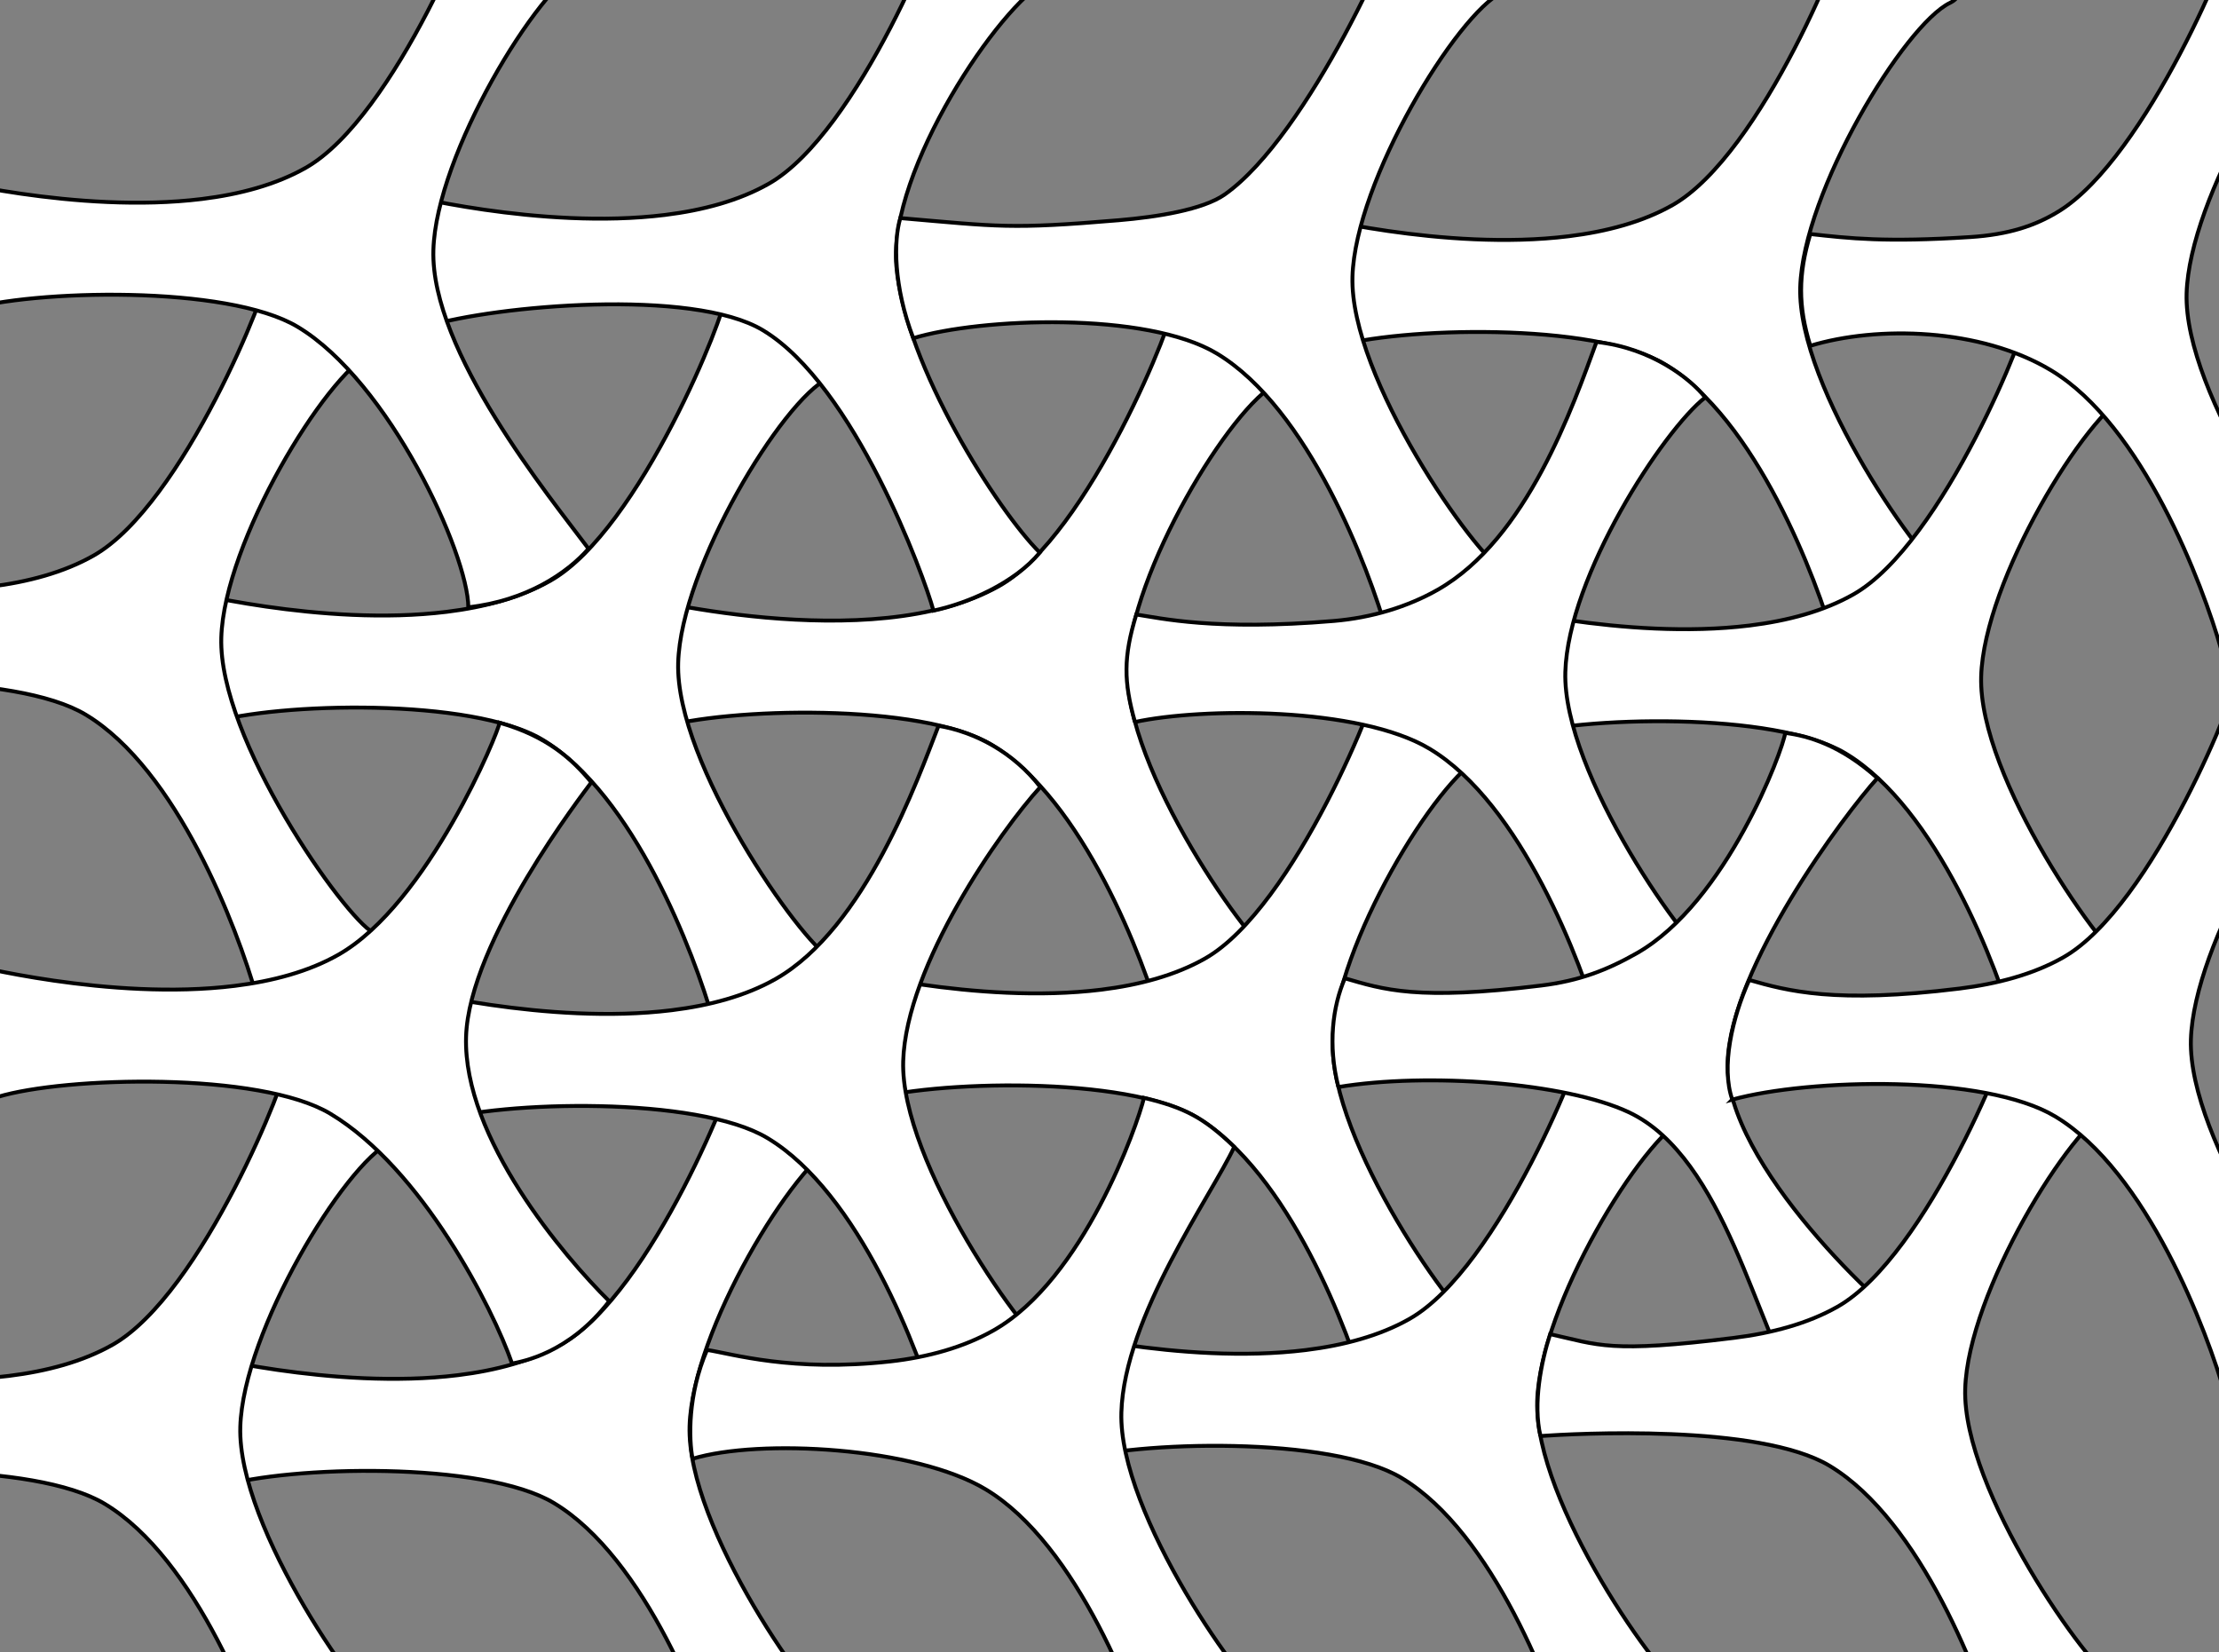 <?xml version="1.0" encoding="UTF-8" standalone="no"?>
<!-- Created with Inkscape (http://www.inkscape.org/) -->

<svg
   xmlns:dc="http://purl.org/dc/elements/1.1/"
   xmlns:cc="http://creativecommons.org/ns#"
   xmlns:rdf="http://www.w3.org/1999/02/22-rdf-syntax-ns#"
   xmlns:svg="http://www.w3.org/2000/svg"
   xmlns="http://www.w3.org/2000/svg"
   xmlns:sodipodi="http://sodipodi.sourceforge.net/DTD/sodipodi-0.dtd"
   xmlns:inkscape="http://www.inkscape.org/namespaces/inkscape"
   width="780.147mm"
   height="580.867mm"
   viewBox="0 0 780.147 580.867"
   version="1.1"
   id="svg965"
   inkscape:version="0.92.3 (2405546, 2018-03-11)"
   sodipodi:docname="Weave2.svg">
  <rect x="0" y="0" width="780.147" height="580.867" fill="#808080" stroke="none"/>
  <defs
     id="defs959" />
  <sodipodi:namedview
     id="base"
     pagecolor="#ffffff"
     bordercolor="#666666"
     borderopacity="1.0"
     inkscape:pageopacity="0.0"
     inkscape:pageshadow="2"
     inkscape:zoom="0.35"
     inkscape:cx="1060.0172"
     inkscape:cy="1109.614"
     inkscape:document-units="mm"
     inkscape:current-layer="layer1"
     showgrid="false"
     inkscape:window-width="2400"
     inkscape:window-height="1271"
     inkscape:window-x="-9"
     inkscape:window-y="427"
     inkscape:window-maximized="1"
     fit-margin-top="0"
     fit-margin-left="0"
     fit-margin-right="0"
     fit-margin-bottom="0" />
  <g
     inkscape:label="Layer 1"
     inkscape:groupmode="layer"
     id="layer1"
     style="display:inline"
     transform="translate(254.183,-31.477)" />
  <g
     inkscape:groupmode="layer"
     id="layer3"
     inkscape:label="Layer 2"
     transform="translate(254.183,-31.477)">
    <path
       style="fill:#ffffff;stroke:#000000;stroke-width:1.365;stroke-linecap:butt;stroke-linejoin:miter;stroke-miterlimit:4;stroke-dasharray:none;stroke-opacity:1"
       d="m -22.499,287.368 c 23.528,-7.158 92.177,-8.956 116.937,5.924 32.223,19.365 53.314,75.059 59.996,98.579 8.78,30.905 51.993,-16.214 41.16,-21.916 -10.156,-5.345 -54.523,-68.154 -53.454,-103.701 1.013,-33.666 36.616,-92.208 52.652,-99.959 16.036,-7.751 -37.418,-32.34 -36.349,-28.331 1.069,4.009 -29.66,81.507 -61.205,99.424 -44.999,25.56 -130.695,3.207 -130.695,3.207 3.802,18.418 -12.607,50.19 10.958,46.772 z"
       id="path1522"
       inkscape:connector-curvature="0"
       sodipodi:nodetypes="cssssssscc" />
    <path
       style="fill:#ffffff;stroke:#000000;stroke-width:1.365;stroke-linecap:butt;stroke-linejoin:miter;stroke-miterlimit:4;stroke-dasharray:none;stroke-opacity:1"
       d="m -180.393,285.584 c 23.528,-7.158 92.177,-8.956 116.937,5.924 32.223,19.365 53.314,75.059 59.996,98.579 8.78,30.905 51.993,-16.214 41.16,-21.916 -10.156,-5.345 -54.523,-68.154 -53.454,-103.701 1.013,-33.666 36.616,-92.208 52.652,-99.959 16.036,-7.751 -37.418,-32.34 -36.349,-28.331 1.069,4.009 -29.66,81.507 -61.205,99.424 -10.48,5.953 -23.168,9.307 -36.467,10.95 -43.801,5.411 -94.228,-7.742 -94.228,-7.742 3.802,18.418 -12.607,50.19 10.958,46.772 z"
       id="path1522-8-0"
       inkscape:connector-curvature="0"
       sodipodi:nodetypes="csssssssscc" />
    <path
       style="fill:#ffffff;stroke:#000000;stroke-width:1.365;stroke-linecap:butt;stroke-linejoin:miter;stroke-miterlimit:4;stroke-dasharray:none;stroke-opacity:1"
       d="m -103.687,146.069 c 23.528,-7.158 92.933,-13.397 117.693,1.483 32.223,19.365 56.723,86.53 59.996,98.579 12.249,-2.598 28.554,-9.738 37.38,-20.404 C 96.773,211.28 63.945,160.123 60.951,124.955 58.094,91.395 97.567,32.747 113.603,24.996 129.639,17.245 76.185,-7.344 77.255,-3.335 78.324,0.674 47.594,78.172 16.05,96.089 5.569,102.042 -7.119,105.396 -20.417,107.039 -64.218,112.45 -114.645,99.297 -114.645,99.297 c 3.802,18.418 -12.607,50.19 10.958,46.772 z"
       id="path1522-8"
       inkscape:connector-curvature="0"
       sodipodi:nodetypes="csccssssscc" />
    <path
       style="fill:#ffffff;stroke:#000000;stroke-width:1.365;stroke-linecap:butt;stroke-linejoin:miter;stroke-miterlimit:4;stroke-dasharray:none;stroke-opacity:1"
       d="m 49.726,418.417 c 23.528,-7.158 92.177,-8.956 116.937,5.924 32.223,19.365 53.314,75.059 59.996,98.579 8.78,30.905 51.993,-16.214 41.16,-21.916 -10.156,-5.345 -54.523,-68.154 -53.454,-103.701 1.013,-33.666 36.616,-92.208 52.652,-99.959 16.036,-7.751 -37.418,-32.34 -36.349,-28.331 1.069,4.009 -29.66,81.507 -61.205,99.424 -10.48,5.953 -23.168,9.307 -36.467,10.95 -43.801,5.411 -94.228,-7.742 -94.228,-7.742 3.802,18.418 -12.607,50.19 10.958,46.772 z"
       id="path1522-8-0-6-5-5-6-4-8"
       inkscape:connector-curvature="0"
       sodipodi:nodetypes="csssssssscc" />
    <path
       style="fill:#ffffff;stroke:#000000;stroke-width:1.365;stroke-linecap:butt;stroke-linejoin:miter;stroke-miterlimit:4;stroke-dasharray:none;stroke-opacity:1"
       d="m 214.097,153.552 c 23.528,-7.158 92.177,-8.956 116.937,5.924 32.223,19.365 53.314,75.059 59.996,98.579 8.78,30.905 51.993,-16.214 41.16,-21.916 -10.156,-5.345 -54.523,-68.154 -53.454,-103.701 1.013,-33.666 36.616,-92.208 52.652,-99.959 C 447.423,24.729 393.969,0.14 395.038,4.149 c 1.069,4.009 -29.66,81.507 -61.205,99.424 -10.48,5.953 -23.168,9.307 -36.467,10.95 -43.801,5.411 -94.228,-7.742 -94.228,-7.742 3.802,18.418 -12.607,50.19 10.958,46.772 z"
       id="path1522-8-0-6-5"
       inkscape:connector-curvature="0"
       sodipodi:nodetypes="csssssssscc" />
    <path
       style="fill:#ffffff;stroke:#000000;stroke-width:1.365;stroke-linecap:butt;stroke-linejoin:miter;stroke-miterlimit:4;stroke-dasharray:none;stroke-opacity:1"
       d="m 277.707,290.394 c 23.528,-7.158 92.177,-8.956 116.937,5.924 32.223,19.365 53.314,75.059 59.996,98.579 8.78,30.905 51.993,-16.214 41.16,-21.916 -10.156,-5.345 -54.523,-68.154 -53.454,-103.701 1.013,-33.666 36.616,-92.208 52.652,-99.959 16.036,-7.751 -37.418,-32.34 -36.349,-28.331 1.069,4.009 -29.66,81.507 -61.205,99.424 -10.48,5.953 -23.168,9.307 -36.467,10.95 -43.801,5.411 -94.228,-7.742 -94.228,-7.742 3.802,18.418 -12.607,50.19 10.958,46.772 z"
       id="path1522-8-0-6-5-5-6"
       inkscape:connector-curvature="0"
       sodipodi:nodetypes="csssssssscc" />
    <path
       style="fill:#ffffff;stroke:#000000;stroke-width:1.365;stroke-linecap:butt;stroke-linejoin:miter;stroke-miterlimit:4;stroke-dasharray:none;stroke-opacity:1"
       d="m -176.384,553.922 c 23.528,-7.158 92.177,-8.956 116.937,5.924 32.223,19.365 53.314,75.059 59.996,98.579 8.78,30.905 51.993,-16.214 41.16,-21.916 -10.156,-5.345 -54.523,-68.154 -53.454,-103.701 1.013,-33.666 36.616,-92.208 52.652,-99.959 16.036,-7.751 -37.418,-32.34 -36.349,-28.331 1.069,4.009 -29.66,81.507 -61.205,99.424 -10.48,5.953 -23.168,9.307 -36.467,10.95 -43.801,5.411 -94.228,-7.742 -94.228,-7.742 3.802,18.418 -12.607,50.19 10.958,46.772 z"
       id="path1522-8-0-6-5-5-6-4-8-1-3-3-8"
       inkscape:connector-curvature="0"
       sodipodi:nodetypes="csssssssscc" />
    <path
       style="fill:#ffffff;stroke:#000000;stroke-width:1.365;stroke-linecap:butt;stroke-linejoin:miter;stroke-miterlimit:4;stroke-dasharray:none;stroke-opacity:1"
       d="m -101.282,425.633 c 23.528,-7.158 92.177,-8.956 116.937,5.924 32.223,19.365 53.314,75.059 59.996,98.579 8.78,30.905 51.993,-16.214 41.16,-21.916 C 106.654,502.874 62.287,440.065 63.357,404.519 64.369,370.853 97.544,323.431 111.567,308.151 102.156,295.988 88.772,288.842 75.786,286.624 c -7.317,18.759 -25.786,71.113 -57.33,89.03 -10.48,5.953 -23.168,9.307 -36.467,10.95 -43.801,5.411 -94.228,-7.742 -94.228,-7.742 3.802,18.418 -12.607,50.19 10.958,46.772 z"
       id="path1522-8-0-6-5-5-6-4-8-4"
       inkscape:connector-curvature="0"
       sodipodi:nodetypes="cssssccsscc" />
    <path
       style="fill:#ffffff;stroke:#000000;stroke-width:1.365;stroke-linecap:butt;stroke-linejoin:miter;stroke-miterlimit:4;stroke-dasharray:none;stroke-opacity:1"
       d="m 66.912,150.361 c 23.528,-7.158 81.94,-9.507 106.699,5.373 32.223,19.365 53.314,75.059 59.996,98.579 8.78,30.905 51.993,-16.214 41.16,-21.916 C 264.61,227.052 220.244,164.243 221.313,128.696 222.325,95.03 257.929,36.488 273.965,28.738 290.001,20.987 236.547,-3.602 237.616,0.407 238.685,4.416 206.069,78.939 176.412,99.831 c -7.646,5.386 -23.871,7.929 -37.223,9.06 -38.226,3.237 -42.239,2.227 -76.841,-0.75 -2.395,7.854 -2.43,23.989 4.564,42.22 z"
       id="path1522-8-0-6"
       inkscape:connector-curvature="0"
       sodipodi:nodetypes="csssssssscc" />
    <path
       style="fill:#ffffff;stroke:#000000;stroke-width:1.365;stroke-linecap:butt;stroke-linejoin:miter;stroke-miterlimit:4;stroke-dasharray:none;stroke-opacity:1"
       d="m 144.834,285.295 c 23.339,-5.079 78.853,-5.46 103.613,9.42 32.223,19.365 53.314,75.059 59.996,98.579 8.78,30.905 51.993,-16.214 41.16,-21.916 -10.156,-5.345 -54.523,-68.154 -53.454,-103.701 1.013,-33.666 34.442,-85 49.178,-96.484 -5.043,-6.407 -18.727,-17.379 -38.22,-19.511 -8.267,22.458 -24.315,69.213 -55.859,87.13 -10.48,5.953 -23.114,9.825 -36.467,10.95 -41.817,3.521 -60.949,-0.986 -69.47,-2.262 -4.553,14.883 -4.48,23.543 -0.476,37.795 z"
       id="path1522-8-0-6-5-5"
       inkscape:connector-curvature="0"
       sodipodi:nodetypes="cssssccsscc" />
    <path
       style="fill:#ffffff;stroke:#000000;stroke-width:1.365;stroke-linecap:butt;stroke-linejoin:miter;stroke-miterlimit:4;stroke-dasharray:none;stroke-opacity:1"
       d="m 121.621,545.102 c 23.528,-7.158 92.177,-8.956 116.937,5.924 32.223,19.365 53.314,75.059 59.996,98.579 8.78,30.905 51.993,-16.214 41.16,-21.916 -10.156,-5.345 -54.523,-68.154 -53.454,-103.701 1.013,-33.666 36.616,-92.208 52.652,-99.959 16.036,-7.751 -37.418,-32.34 -36.349,-28.331 1.069,4.009 -29.66,81.507 -61.205,99.424 -10.48,5.953 -23.168,9.307 -36.467,10.95 -43.801,5.411 -94.228,-7.742 -94.228,-7.742 3.802,18.418 -12.607,50.19 10.958,46.772 z"
       id="path1522-8-0-6-5-5-6-4-8-1-3"
       inkscape:connector-curvature="0"
       sodipodi:nodetypes="csssssssscc" />
    <path
       style="fill:#ffffff;stroke:#000000;stroke-width:1.365;stroke-linecap:butt;stroke-linejoin:miter;stroke-miterlimit:4;stroke-dasharray:none;stroke-opacity:1"
       d="m 216.368,413.606 c 31.279,-5.153 79.883,-1.606 102.103,8.864 34.008,16.024 44.895,76.93 59.996,98.579 18.38,26.351 51.993,-16.214 41.16,-21.916 -10.156,-5.345 -67.486,-58.599 -66.416,-94.146 1.013,-33.666 41.124,-87.271 52.652,-99.959 -12.727,-11.485 -24.273,-14.907 -32.406,-15.903 -0.783,5.954 -20.64,59.524 -52.184,77.441 -10.48,5.953 -20.228,9.708 -33.527,11.351 -43.801,5.411 -55.595,1.384 -69.105,-2.531 -4.289,9.85 -6.058,23.463 -2.272,38.22 z"
       id="path1522-8-0-6-5-5-6-4"
       inkscape:connector-curvature="0"
       sodipodi:nodetypes="cssssccsscc" />
    <path
       style="fill:#ffffff;stroke:#000000;stroke-width:1.365;stroke-linecap:butt;stroke-linejoin:miter;stroke-miterlimit:4;stroke-dasharray:none;stroke-opacity:1"
       d="m -10.685,544.292 c 23.528,-7.158 78.287,-4.137 103.046,10.743 32.223,19.365 53.314,75.059 59.996,98.579 8.78,30.905 51.993,-16.214 41.16,-21.916 -10.156,-5.345 -54.523,-68.154 -53.454,-103.701 1.013,-33.666 31.77,-76.38 39.69,-93.344 -10.655,-10.215 -17.257,-13.771 -31.738,-17.239 -2.387,9.829 -21.308,63.8 -52.853,81.718 -10.48,5.953 -23.148,9.479 -36.467,10.95 -34.446,3.804 -55.412,-2.687 -64.311,-4.057 -6.821,15.733 -6.427,31.386 -5.068,38.268 z"
       id="path1522-8-0-6-5-5-6-4-8-1"
       inkscape:connector-curvature="0"
       sodipodi:nodetypes="cssssccsscc" />
    <path
       style="fill:#ffffff;stroke:#000000;stroke-width:1.365;stroke-linecap:butt;stroke-linejoin:miter;stroke-miterlimit:4;stroke-dasharray:none;stroke-opacity:1"
       d="m 287.402,536.29 c 11.905,-0.827 76.869,-4.42 101.629,10.46 32.223,19.365 53.314,75.059 59.996,98.579 8.78,30.905 51.993,-16.214 41.16,-21.916 -10.156,-5.345 -54.523,-68.154 -53.454,-103.701 1.013,-33.666 36.616,-92.208 52.652,-99.959 16.036,-7.751 -37.418,-32.34 -36.349,-28.331 1.069,4.009 -29.66,81.507 -61.205,99.424 -10.48,5.953 -23.168,9.307 -36.467,10.95 -43.801,5.411 -47.342,2.51 -64.557,-1.317 -3.135,9.686 -6.086,24.393 -3.405,35.811 z"
       id="path1522-8-0-6-5-5-6-4-8-1-3-3"
       inkscape:connector-curvature="0"
       sodipodi:nodetypes="csssssssscc" />
    <path
       style="fill:#ffffff;stroke:#000000;stroke-width:1.365;stroke-linecap:butt;stroke-linejoin:miter;stroke-miterlimit:4;stroke-dasharray:none;stroke-opacity:1"
       d="m -334.341,554.189 c 23.528,-7.158 92.177,-8.956 116.937,5.924 32.223,19.365 53.314,75.059 59.996,98.579 8.78,30.905 51.993,-16.214 41.16,-21.916 -10.156,-5.345 -54.523,-68.154 -53.454,-103.701 1.013,-33.666 36.616,-92.208 52.652,-99.959 16.036,-7.751 -37.418,-32.34 -36.349,-28.331 1.069,4.009 -29.66,81.507 -61.205,99.424 -10.48,5.953 -23.168,9.307 -36.467,10.95 -43.801,5.411 -94.228,-7.742 -94.228,-7.742 3.802,18.418 -12.607,50.19 10.958,46.772 z"
       id="path1522-8-0-6-5-5-6-4-8-1-3-3-8-4"
       inkscape:connector-curvature="0"
       sodipodi:nodetypes="csssssssscc" />
    <path
       style="fill:#ffffff;stroke:#000000;stroke-width:1.365;stroke-linecap:butt;stroke-linejoin:miter;stroke-miterlimit:4;stroke-dasharray:none;stroke-opacity:1"
       d="m -341.022,276.764 c 23.528,-7.158 92.177,-8.956 116.937,5.924 32.223,19.365 53.314,75.059 59.996,98.579 8.78,30.905 51.993,-16.214 41.16,-21.916 -10.156,-5.345 -54.523,-68.154 -53.454,-103.701 1.013,-33.666 36.616,-92.208 52.652,-99.959 16.036,-7.751 -37.418,-32.34 -36.349,-28.331 1.069,4.009 -29.66,81.507 -61.205,99.424 -10.48,5.953 -23.168,9.307 -36.467,10.95 -43.801,5.411 -94.228,-7.742 -94.228,-7.742 3.802,18.418 -12.607,50.19 10.958,46.772 z"
       id="path1522-8-0-6-5-5-6-4-8-1-3-3-8-24"
       inkscape:connector-curvature="0"
       sodipodi:nodetypes="csssssssscc" />
    <path
       style="fill:#ffffff;stroke:#000000;stroke-width:1.365;stroke-linecap:butt;stroke-linejoin:miter;stroke-miterlimit:4;stroke-dasharray:none;stroke-opacity:1"
       d="m -254.962,417.08 c 23.528,-7.158 92.177,-8.956 116.937,5.924 32.223,19.365 57.101,68.292 63.87,87.806 3.556,-0.708 20.004,-3.497 34.167,-21.916 -15.886,-15.678 -51.405,-57.381 -50.336,-92.928 1.013,-33.666 41.409,-85.853 44.053,-89.47 -6.617,-7.963 -15.31,-16.139 -32.285,-20.96 -0.156,2.833 -25.125,63.648 -56.669,81.565 -10.48,5.953 -23.168,9.307 -36.467,10.95 -43.801,5.411 -94.228,-7.742 -94.228,-7.742 3.802,18.418 -12.607,50.19 10.958,46.772 z"
       id="path1522-8-0-6-5-5-6-4-8-1-3-3-8-2"
       inkscape:connector-curvature="0"
       sodipodi:nodetypes="csccsccsscc" />
    <path
       style="fill:#ffffff;stroke:#000000;stroke-width:1.365;stroke-linecap:butt;stroke-linejoin:miter;stroke-miterlimit:4;stroke-dasharray:none;stroke-opacity:1"
       d="m -266.454,140.456 c 23.528,-7.158 92.177,-8.956 116.937,5.924 32.223,19.365 59.842,79.726 59.996,98.579 20.589,-2.317 34.887,-12.144 42.246,-20.593 -13.533,-18.094 -55.61,-69.477 -54.541,-105.023 1.013,-33.666 36.616,-92.208 52.652,-99.959 16.036,-7.751 -37.418,-32.34 -36.349,-28.331 1.069,4.009 -29.66,81.507 -61.205,99.424 -10.48,5.953 -23.168,9.307 -36.467,10.95 -43.801,5.411 -94.228,-7.742 -94.228,-7.742 3.802,18.418 -12.607,50.19 10.958,46.772 z"
       id="path1522-8-0-6-5-5-6-4-8-1-3-3-8-5"
       inkscape:connector-curvature="0"
       sodipodi:nodetypes="csccssssscc" />
    <path
       style="fill:#ffffff;stroke:#000000;stroke-width:1.365;stroke-linecap:butt;stroke-linejoin:miter;stroke-miterlimit:4;stroke-dasharray:none;stroke-opacity:1"
       d="m 354.848,418.026 c 27.119,-7.441 88.775,-8.956 113.535,5.924 32.223,19.365 53.314,75.059 59.996,98.579 8.78,30.905 51.993,-16.214 41.16,-21.916 -10.156,-5.345 -54.523,-68.154 -53.454,-103.701 1.013,-33.666 36.616,-92.208 52.652,-99.959 16.036,-7.751 -37.418,-32.34 -36.349,-28.331 1.069,4.009 -29.66,81.507 -61.205,99.424 -10.48,5.953 -23.168,9.307 -36.467,10.95 -43.801,5.411 -60.505,0.811 -73.912,-3.018 -6.036,13.369 -9.961,30.63 -5.956,42.047 z"
       id="path1522-8-0-6-5-5-6-4-2"
       inkscape:connector-curvature="0"
       sodipodi:nodetypes="csssssssscc" />
    <path
       style="fill:#ffffff;stroke:#000000;stroke-width:1.365;stroke-linecap:butt;stroke-linejoin:miter;stroke-miterlimit:4;stroke-dasharray:none;stroke-opacity:1"
       d="m 382.274,153.038 c 23.528,-7.158 59.838,-6.283 84.597,8.596 32.223,19.365 53.314,75.059 59.996,98.579 8.78,30.905 51.993,-16.214 41.16,-21.916 -10.156,-5.345 -54.523,-68.154 -53.454,-103.701 1.013,-33.666 36.616,-92.208 52.652,-99.959 16.036,-7.751 -37.418,-32.34 -36.349,-28.331 1.069,4.009 -30.337,80.365 -61.205,99.424 -8.342,5.151 -17.75,8.213 -31.122,9.079 -29.903,1.936 -42.632,0.449 -56.276,-1.061 -4.289,14.259 -4.321,25.334 0,39.289 z"
       id="path1522-8-0-6-5-5-6-4-3"
       inkscape:connector-curvature="0"
       sodipodi:nodetypes="csssssssscc" />
  </g>
</svg>
